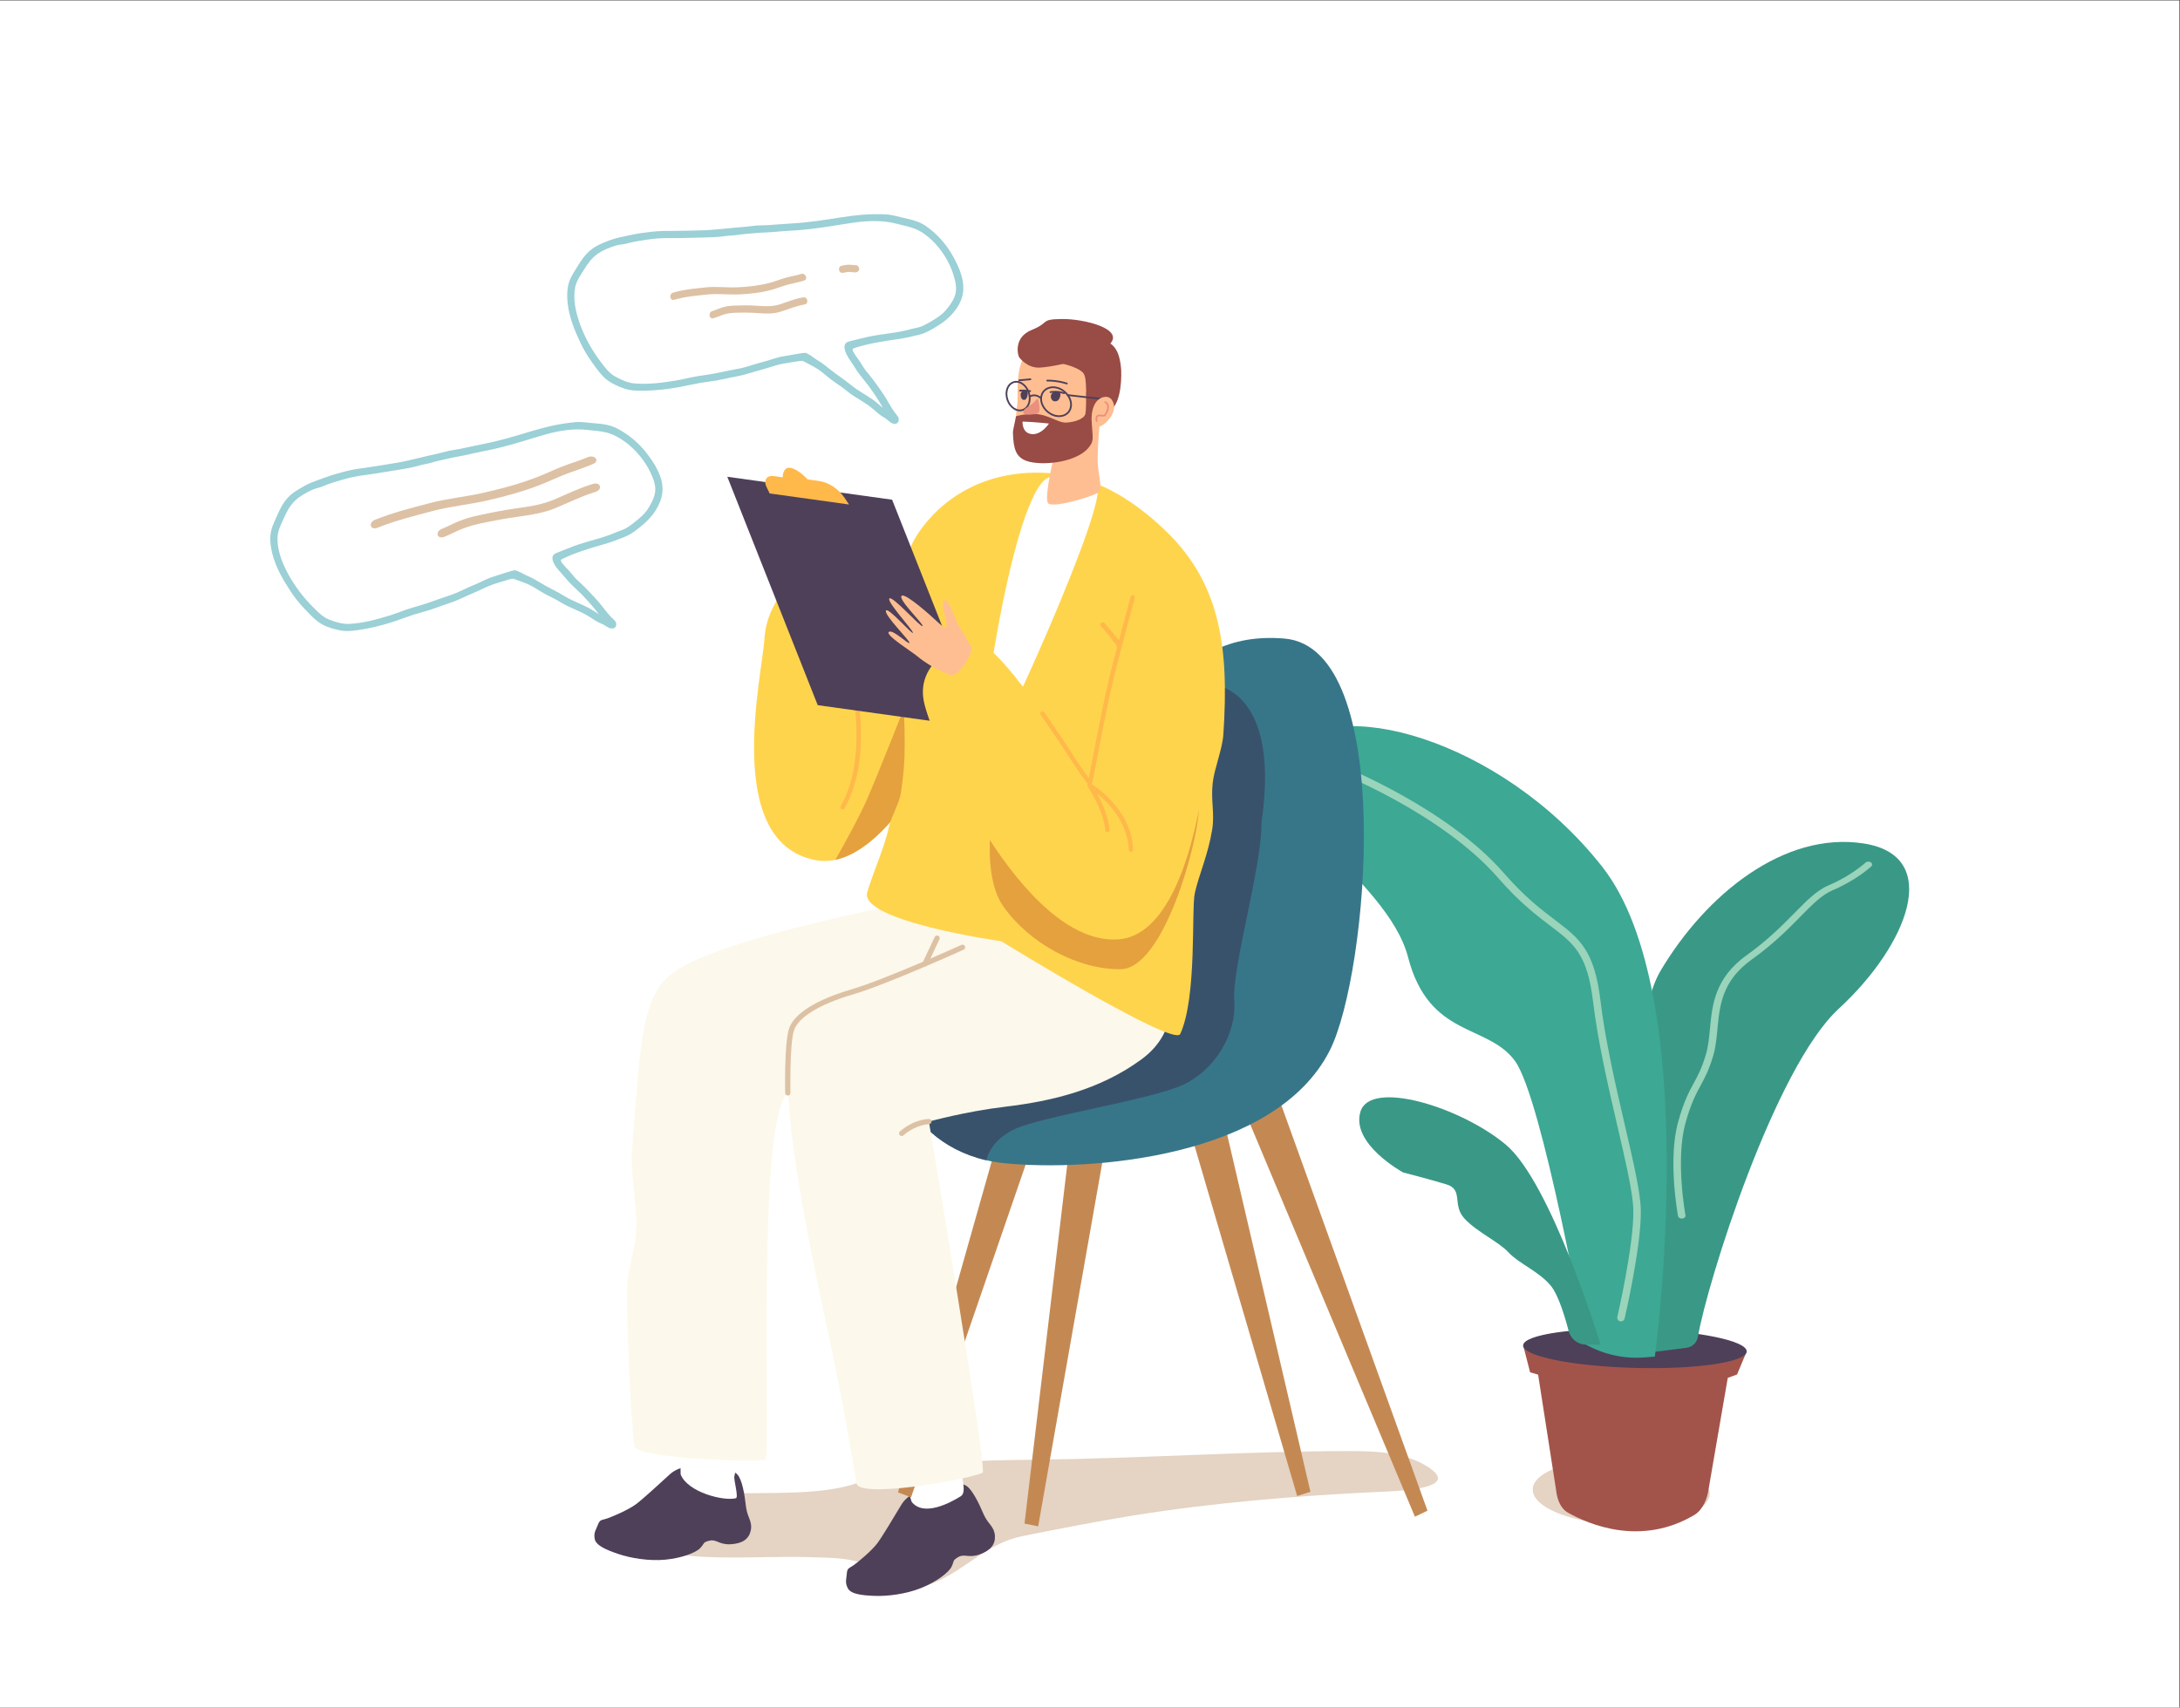 <?xml version="1.0" encoding="UTF-8" standalone="no"?>
<!-- Created with Inkscape (http://www.inkscape.org/) -->

<svg
   version="1.1"
   id="svg2"
   xml:space="preserve"
   width="3603.027"
   height="2822.667"
   viewBox="0 0 3603.027 2822.667"
   xmlns="http://www.w3.org/2000/svg"
   xmlns:svg="http://www.w3.org/2000/svg"><rect x="0" y="0" width="3603.027" height="2822.667" fill="#333333" stroke="none"/><defs
     id="defs6" /><g
     id="g8"
     transform="matrix(1.333,0,0,-1.333,0,2822.667)"><g
       id="g10"
       transform="scale(0.1)"><path
         d="M 27022.7,0 H 0 V 21170 H 27022.7 V 0"
         style="fill:#ffffff;fill-opacity:1;fill-rule:nonzero;stroke:none"
         id="path12" /><path
         d="m 21197.9,2647.1 c -10,-224.5 -509.1,-392.6 -1114.8,-375.4 -605.8,17.2 -1088.7,213.2 -1078.8,437.7 10,224.5 509.1,392.6 1114.8,375.4 605.7,-17.2 1088.7,-213.1 1078.8,-437.7"
         style="fill:#e5d3c3;fill-opacity:1;fill-rule:nonzero;stroke:none"
         id="path14" /><path
         d="m 18885.3,4492.8 86.1,-335.1 99.4,-28.9 224.3,-1441.4 c 13.6,-124.8 66.5,-225.3 141.7,-267.9 260.6,-147.7 906.1,-425.2 1571.8,-30.4 79.5,47.1 142.5,150.8 168.4,276.5 l 245.3,1423.3 115.1,41.6 119.4,284.9 -2771.5,77.4"
         style="fill:#a3544a;fill-opacity:1;fill-rule:nonzero;stroke:none"
         id="path16" /><path
         d="m 21656.8,4415.2 c -8.4,-133.3 -635.7,-224 -1401,-202.5 -765.3,21.4 -1378.9,146.9 -1370.5,280.1 8.4,133.3 635.7,224 1401,202.5 765.3,-21.4 1378.9,-146.8 1370.5,-280.1"
         style="fill:#4e4059;fill-opacity:1;fill-rule:nonzero;stroke:none"
         id="path18" /><path
         d="m 20464.1,4522.4 c 0,0 -438.9,3663.5 124.4,4613.8 563.3,950.2 1534.8,1733.1 2520.3,1579.4 985.5,-153.7 544.6,-1262 -311.5,-2050.2 -794.5,-731.5 -1630.2,-3394.6 -1745.3,-4068.2 -12.2,-71.3 -69.6,-126.1 -141.3,-135.2 l -445.2,-56.8 -1.4,117.2"
         style="fill:#399986;fill-opacity:1;fill-rule:nonzero;stroke:none"
         id="path20" /><path
         d="m 20851.9,6064 c -22.7,0 -42.5,13 -45.9,31.1 -5.3,28.5 -129,704.3 2,1171.6 71,253.3 133.1,367.7 193.2,478.4 50.8,93.5 98.7,181.8 149.2,351.6 30.3,101.7 40.6,210.3 51.5,325.3 27.9,293.5 59.5,626.1 457.7,910.7 261.1,186.6 442.7,371.2 588.6,519.5 156,158.6 279.3,283.9 431.8,348.3 273.4,115.4 448.5,276.1 450.2,277.7 16.6,15.3 45.9,17.2 65.4,4.2 19.6,-13 22,-35.9 5.4,-51.3 -7.5,-7 -188.3,-172.8 -477,-294.7 -135.1,-57.1 -253,-176.9 -402.3,-328.7 -148.2,-150.6 -332.5,-338 -599.6,-528.8 -370.9,-265.1 -399.7,-568.7 -427.6,-862.3 -11.2,-117.9 -21.8,-229.2 -53.7,-336.4 -52.4,-176 -101.8,-267.1 -154.2,-363.6 -58.4,-107.6 -118.8,-218.9 -188,-465.6 -127.3,-454.1 -2.1,-1138.5 -0.8,-1145.4 3.7,-19.8 -13.8,-38.3 -39.2,-41.2 -2.2,-0.3 -4.5,-0.4 -6.7,-0.4"
         style="fill:#9ad4ba;fill-opacity:1;fill-rule:nonzero;stroke:none"
         id="path22" /><path
         d="m 20518.4,4352.4 -129.6,-10 c -251.6,-19.3 -503.3,35.8 -723.7,158.6 v 0 c 0,0 -542.2,3059.3 -883.1,3520.5 -341,461.3 -1062.9,280.8 -1323.6,1283.5 -260.7,1002.7 -1965.3,1845.8 -1463.9,2557.3 501.3,711.5 2607,170.7 3870.4,-1434 1263.4,-1604.6 653.5,-6075.9 653.5,-6075.9"
         style="fill:#3da894;fill-opacity:1;fill-rule:nonzero;stroke:none"
         id="path24" /><path
         d="m 20098.3,4789.2 c -3.4,0 -7,0.4 -10.5,1.2 -25,5.8 -40.5,30.8 -34.7,55.7 2.1,8.9 207,894.8 198.4,1324.1 -4.2,207.4 -93.4,591.9 -196.7,1037.2 -113.4,488.5 -241.9,1042.2 -302.1,1543 -71.8,595.9 -234.4,719.4 -529.6,943.5 -171.3,130.1 -384.5,292 -644.9,591.5 -697.5,802.1 -1983.3,1310.3 -1996.3,1315.3 -23.8,9.3 -35.6,36.2 -26.3,60.1 9.3,23.9 36.2,35.6 60.1,26.3 13.1,-5.1 1320.2,-521.7 2032.6,-1340.9 254.1,-292.2 463,-450.9 630.9,-578.4 305.1,-231.6 489.2,-371.4 565.6,-1006.3 59.7,-495.8 187.6,-1046.9 300.4,-1533.1 104.5,-450.4 194.7,-839.3 199.1,-1056.4 8.8,-440.8 -192.2,-1310.1 -200.8,-1346.9 -5,-21.4 -24.1,-35.9 -45.2,-35.9"
         style="fill:#9ad4ba;fill-opacity:1;fill-rule:nonzero;stroke:none"
         id="path26" /><path
         d="M 18668.3,6982.7 C 18102.2,7453 16988.6,7791 16868,7390 c -120.6,-401 528.9,-753.7 528.9,-753.7 0,0 324.8,-83.5 538.3,-148.4 213.4,-65 64.9,-253.9 222.7,-423.9 157.8,-170.1 417.6,-281.4 547.5,-420.6 129.9,-139.2 371.2,-232 519.7,-408.3 95.8,-113.8 178.1,-386.6 224.4,-565.6 25.7,-99.2 115,-168.5 217.3,-168.5 h 179.4 c 0,0 -611.8,2011.4 -1177.9,2481.7"
         style="fill:#399986;fill-opacity:1;fill-rule:nonzero;stroke:none"
         id="path28" /><path
         d="m 8302.78,2406.7 c -230.15,313.3 908.06,249.5 1014.06,251.5 415.42,7.7 1004.56,-11.6 1394.16,158.6 223,97.3 170.4,240.8 398.4,241.8 84.8,0.3 161.9,-76.3 244.6,-84.4 133.9,-13 333.9,54.6 472.3,65.5 333.6,26.3 669.6,30.4 1004.1,34.2 1299.3,15.1 2600.4,104.8 3898.9,107.2 314.9,0.6 677.5,-14 956.3,-184.3 479.6,-292.9 -385.8,-312 -599.3,-322.2 -1006.7,-48 -2035.6,-132.2 -3031,-291.6 -461,-73.9 -916,-164.8 -1374.2,-255.4 -449.9,-89 -702.4,-418.2 -1112.9,-585 -353.4,-143.7 -447,16 -720.9,178.6 -242.8,144 -533,135 -805.4,144.1 -665.09,22.1 -1431.87,-72.5 -2075.41,122.4 -927.53,280.9 336.6,418.5 336.29,419 -80.72,109.9 37.39,-50.9 0,0"
         style="fill:#e5d3c3;fill-opacity:1;fill-rule:nonzero;stroke:none"
         id="path30" /><path
         d="m 11925.9,14988.4 -1320,-2346.2 c 0,0 -208.4,1327.1 -534,1393.4 -207.4,42.2 -565.66,-321.3 -593.37,-778.2 -27.71,-456.9 -524.49,-2530.7 636.07,-2748.9 1160.6,-218.2 2394.9,3124.3 2286.5,3671.3 -108.4,546.9 -475.2,808.6 -475.2,808.6"
         style="fill:#ffd44d;fill-opacity:1;fill-rule:nonzero;stroke:none"
         id="path32" /><path
         d="m 7415.55,2272.2 c 5.08,13.8 10.18,23.9 15.72,31.6 19.75,27.6 45.38,24 98,42.1 67.39,23.1 254.82,103.2 351.69,172.7 72.08,51.7 306.2,265.4 421.34,371.5 49.21,45.3 110.02,76.2 175.82,88.3 260.61,48.1 585.43,-2.7 664.3,-87.1 60.92,-65.2 91.34,-260.9 104.73,-382.1 4.77,-43.2 14.42,-85.6 28.84,-126.5 3.95,-11.2 8.1,-22.3 12.8,-33.3 17.34,-40.3 32.67,-96.4 20,-153 -24.03,-107.4 -103.19,-162.2 -248.5,-170.6 -145.31,-8.4 -174.8,65.3 -263.24,44.2 -88.45,-21.1 -58.97,-33.7 -115.83,-92.7 -56.86,-58.9 -233.76,-124.2 -433.82,-143.2 -200.07,-18.9 -429.62,19 -583.16,71.6 -153.54,52.7 -276.07,105.3 -290.81,187.5 -14.74,82.1 18.96,115.8 42.12,179"
         style="fill:#4e4059;fill-opacity:1;fill-rule:nonzero;stroke:none"
         id="path34" /><path
         d="m 9248.12,4483.3 c -54.1,-1201 -137.1,-1594.4 -142.81,-1614.9 -10.74,-38.5 55.06,-261.9 19.31,-271.7 -144.46,-40 -596.23,70.2 -685.4,294.5 0,0 1.93,381.3 -97.58,1548.1 204.02,-47 722.12,-28.2 906.48,44"
         style="fill:#ffffff;fill-opacity:1;fill-rule:nonzero;stroke:none"
         id="path36" /><path
         d="m 10499.9,1665.3 c 0.9,14.7 3,25.8 6.1,34.8 11,32.1 36.6,36 81.8,68.4 58,41.4 214.7,171.7 287.6,266 54.3,70.2 217.5,342 297.5,476.5 34.2,57.5 83.7,104.5 143.2,134.9 236,120.7 561.8,164.9 661.5,106.6 77,-45 162.2,-223.9 209.6,-336.2 17,-40 38.3,-77.9 63.9,-113 7,-9.6 14.1,-19.1 21.8,-28.2 28.1,-33.7 58.8,-83.1 62.9,-141 7.7,-109.8 -52.5,-184.9 -189.3,-234.5 -136.9,-49.6 -186.2,12.6 -264.9,-32.9 -78.8,-45.5 -46.9,-49.2 -84.5,-121.9 -37.7,-72.8 -188.5,-185.9 -374.8,-261.3 -186.3,-75.4 -417.1,-104.7 -579.2,-98.2 -162.2,6.5 -294.7,22 -332.3,96.4 -37.6,74.5 -15,116.4 -10.9,183.6"
         style="fill:#4e4059;fill-opacity:1;fill-rule:nonzero;stroke:none"
         id="path38" /><path
         d="m 11623.6,4308.2 c 291.6,-1166.3 324.6,-1567 325,-1588.3 0.7,-40 -4.9,-79.3 -36.3,-98.9 -127,-79.6 -458.9,-259.2 -608.5,-69.7 0,0 -107.2,365.9 -536.2,1455.4 208.9,13.4 700,179.6 856,301.5"
         style="fill:#ffffff;fill-opacity:1;fill-rule:nonzero;stroke:none"
         id="path40" /><path
         d="m 15875.2,7503.4 1823.8,-5061.6 -155.7,-74.6 -2117.3,5044.7 449.2,91.5"
         style="fill:#c48953;fill-opacity:1;fill-rule:nonzero;stroke:none"
         id="path42" /><path
         d="m 15133.4,7457.6 1114.4,-4781 -164.5,-52.7 -1407.4,4804.4 457.5,29.3"
         style="fill:#c48953;fill-opacity:1;fill-rule:nonzero;stroke:none"
         id="path44" /><path
         d="m 13283.1,7156.8 -580.2,-4874.9 169.3,-34.2 868.8,4930.4 -457.9,-21.3"
         style="fill:#c48953;fill-opacity:1;fill-rule:nonzero;stroke:none"
         id="path46" /><path
         d="m 12471,7392.3 -1336.6,-4723.8 161.8,-60.2 1630.4,4733.4 -455.6,50.6"
         style="fill:#c48953;fill-opacity:1;fill-rule:nonzero;stroke:none"
         id="path48" /><path
         d="m 11185.8,7655.1 c 126.4,-365.5 484.1,-738.3 1043,-867.3 74.3,-17.2 152.2,-30.1 233.6,-38 1051.7,-102.6 3349.1,65.9 4025,1398.8 482,950.6 827.7,4991.3 -561.2,5108.1 -1389,116.8 -1786.4,-1153.8 -2087.1,-2082.8 -161.9,-500.1 -304.5,-899.7 -456.2,-1223.3 -6.8,-14.5 -13.6,-28.9 -20.4,-43.2 -4.4,-9 -8.7,-18 -13,-26.9 -9,-18.3 -18,-36.4 -27.1,-54.1 -9,-17.6 -18,-35 -27,-52.2 -4.6,-8.6 -9.1,-17.1 -13.7,-25.5 -4.5,-8.5 -9.1,-16.9 -13.7,-25.2 -4.6,-8.3 -9.2,-16.6 -13.8,-24.8 -4.1,-7.4 -8.2,-14.7 -12.3,-21.9 -29.6,-51.9 -59.9,-101.4 -90.9,-148.6 -3.5,-5.3 -7,-10.6 -10.5,-15.9 -10.2,-15.4 -20.6,-30.6 -31.2,-45.6 -4.4,-6.3 -8.8,-12.6 -13.3,-18.8 -5.8,-8.2 -11.7,-16.4 -17.7,-24.6 -4.2,-5.7 -8.4,-11.3 -12.6,-16.9 -35.6,-47.6 -72.4,-92.7 -110.6,-135.5 -428.3,-480.5 -1330.2,-302.4 -1747.2,-1031.1 -2.5,-4.3 -4.9,-8.7 -7.2,-13.3 -83.9,-157.1 -87,-363.1 -14.9,-571.4"
         style="fill:#377689;fill-opacity:1;fill-rule:nonzero;stroke:none"
         id="path50" /><path
         d="m 10356.5,10512.4 c 81.5,142.8 286.6,507.8 391.9,747 133.4,302.7 529,1306.7 529,1306.7 35.5,-104.5 77.4,-654.8 83.7,-1159.7 -307,-464.8 -654.7,-820.4 -1004.6,-894"
         style="fill:#e5a13e;fill-opacity:1;fill-rule:nonzero;stroke:none"
         id="path52" /><path
         d="m 12043.8,10128.5 c 0,0 -3011.56,-506.5 -3702.16,-1017.9 -382.06,-282.9 -401.48,-832 -505.87,-2217.3 -19.26,-255.6 63.29,-673.7 53.5,-943.2 -11.33,-311.5 -113.4,-476 -112.07,-795.6 2.7,-647.7 31.4,-1300.3 86.14,-1910.5 13.92,-155.1 1525.18,-207.4 1627.14,-167.5 71.98,28.2 -120.39,4209.3 277.39,4546 0,0 1997.13,-329.6 3448.63,728.3 957.7,697.9 -1172.7,1777.7 -1172.7,1777.7"
         style="fill:#fcf8eb;fill-opacity:1;fill-rule:nonzero;stroke:none"
         id="path54" /><path
         d="m 11185.8,7655.1 c 126.4,-365.5 484.1,-738.3 1043,-867.3 40.3,144.7 137.5,280.7 344.5,382.3 321.6,157.8 1706.7,368.3 2102.6,556.1 396,187.8 659.2,637.5 627.6,1039.3 -31.4,401.8 347.5,1683.1 336.9,2204.4 267.1,1830.9 -746.6,1737.3 -746.6,1737.3 0,0 -657.3,-2160.8 -991.3,-2454 -76.4,-67.1 -265.2,-171.1 -516,-295.2 -8,-17.1 -16,-33.9 -24,-50.6 -4.3,-9 -8.7,-18 -13,-26.9 -9,-18.3 -18,-36.4 -27.1,-54.1 -8.9,-17.7 -17.9,-35.1 -27,-52.2 -4.5,-8.6 -9.1,-17.1 -13.7,-25.5 -4.5,-8.5 -9,-16.9 -13.7,-25.2 -4.5,-8.3 -9.1,-16.6 -13.8,-24.8 -4,-7.4 -8.2,-14.7 -12.3,-21.9 -29.6,-51.9 -59.9,-101.4 -90.9,-148.6 -3.4,-5.4 -6.9,-10.6 -10.5,-15.9 -10.2,-15.4 -20.6,-30.6 -31.2,-45.6 -4.3,-6.3 -8.7,-12.6 -13.3,-18.8 -5.8,-8.2 -11.7,-16.4 -17.7,-24.6 -4.2,-5.7 -8.4,-11.3 -12.6,-16.9 -35.6,-47.6 -72.4,-92.7 -110.6,-135.5 -428.3,-480.5 -1330.2,-302.4 -1747.2,-1031.1 -2.5,-4.3 -4.9,-8.7 -7.2,-13.3 -64.7,-126.8 -66,-335.3 -14.9,-571.4"
         style="fill:#39526b;fill-opacity:1;fill-rule:nonzero;stroke:none"
         id="path56" /><path
         d="m 13899.9,10068.8 c 0,0 -1407.1,-413.6 -2703.9,-912.4 -580.9,-223.4 -1028.1,-493.3 -1241.72,-651.5 -435.74,-322.7 -6.84,-2362.4 329.52,-3930.9 203.4,-948.3 297.2,-1577 336.8,-1796 32.3,-178.8 1291.1,26.5 1563,133 63.2,24.8 -666.5,4356 -666.5,4356 0,0 451.8,125.3 949.4,184.6 574.7,68.4 1168,209.2 1681.5,583.4 957.7,697.9 -248.1,2033.8 -248.1,2033.8"
         style="fill:#fcf8eb;fill-opacity:1;fill-rule:nonzero;stroke:none"
         id="path58" /><path
         d="m 13097.3,15301.6 c 369,-38.2 807.5,-195.6 1321.2,-675.7 708.1,-661.8 823.7,-1453.6 749.6,-2559.5 -12.1,-180.7 -111.6,-421.2 -131.8,-597.2 -25.5,-222.6 26.5,-378.4 -6.8,-582.2 -50.8,-311.8 -162.8,-554.7 -214.9,-784.9 -45.4,-200.4 29.5,-1288.2 -180.9,-1748.6 -77.6,-170 -2218.7,1149.7 -2218.7,1149.7 0,0 -1760.6,248.9 -1662.6,605.6 55.4,201.7 219.1,571.5 268.8,809.2 26.4,126.4 129.1,294.7 148.1,419.1 24.6,161.3 41.3,317.5 45.6,459 24.9,811.7 -170.6,2195.1 128.3,2701.1 214.6,363.3 763.1,906.9 1754.1,804.4"
         style="fill:#ffd44d;fill-opacity:1;fill-rule:nonzero;stroke:none"
         id="path60" /><path
         d="m 13024.7,15260.5 c 115.1,18.7 424.1,32.5 571.7,-99.7 184.8,-165.6 -1279.1,-3378.8 -1412.3,-3491.9 -133.1,-113 358,3513.1 840.6,3591.6"
         style="fill:#ffffff;fill-opacity:1;fill-rule:nonzero;stroke:none"
         id="path62" /><path
         d="m 13635.7,15937 c 0,0 -22.6,-227.4 -26.6,-444.3 -3.1,-169.6 65.2,-368.8 18.2,-418.1 -43.8,-46 -562.5,-204.5 -630.5,-141.2 -68,63.3 119.7,790 119.7,790 l 519.2,213.6"
         style="fill:#ffbe91;fill-opacity:1;fill-rule:nonzero;stroke:none"
         id="path64" /><path
         d="m 13242.3,16819.9 c 203.8,-29.3 359.9,-196.6 375.7,-401.9 23.4,-305.3 1.4,-591 -51.2,-678.9 -111.5,-186.5 -613.8,-304.2 -822.8,-226.1 -125.4,46.9 -145.8,176.4 -151,381.8 -3.5,136.6 22,249 23.5,307 3.8,145.1 -35,629.2 241.5,638.6 118,3.9 257.8,-2.4 384.3,-20.5"
         style="fill:#ffbe91;fill-opacity:1;fill-rule:nonzero;stroke:none"
         id="path66" /><path
         d="m 13090.4,16682.8 c 0,0 249.3,-40.3 335.4,-127 69.5,-70 15.1,-357.5 72.1,-432.7 57,-75.2 220.2,-78.6 274.9,-35.1 138.9,110.6 134.5,446.8 126.2,529.1 -28.9,286.8 -138.8,318.2 -303.9,371.3 -165,53.2 -604.1,-169.3 -504.7,-305.6"
         style="fill:#994b45;fill-opacity:1;fill-rule:nonzero;stroke:none"
         id="path68" /><path
         d="m 13556.1,16110 c -26.7,-1.2 -85.2,225.3 -88.9,196.6 0,-95.2 -1.5,-230.3 -9.4,-262.4 -15.9,-64.2 -127.5,-101.5 -233.9,-109.1 -106.5,-7.5 -231.1,108.4 -406.8,106.7 -120.6,-1.1 -189.3,-18.5 -220.7,-29.2 -2.8,-36.4 -38.2,-161.9 -37.1,-203.7 5.2,-205.4 40.3,-301.5 165.8,-348.4 182.2,-68.1 686.3,-26.4 807.5,216.8 43.8,87.9 -24.9,212.7 23.5,432.7"
         style="fill:#994b45;fill-opacity:1;fill-rule:nonzero;stroke:none"
         id="path70" /><path
         d="m 10446.7,11137 c 9.4,0 18.5,4.9 23.5,13.7 319.9,558.6 172.9,1340.6 166.5,1373.6 -2.8,14.7 -17.1,24.3 -31.8,21.4 -14.7,-2.8 -24.3,-17.1 -21.5,-31.8 1.6,-7.9 149.4,-795.4 -160.3,-1336.2 -7.4,-13.1 -2.9,-29.6 10.1,-37.1 4.2,-2.4 8.9,-3.6 13.5,-3.6"
         style="fill:#ffb94a;fill-opacity:1;fill-rule:nonzero;stroke:none"
         id="path72" /><path
         d="m 13005.9,15923.4 c 0,0 -194.8,21 -327.6,24.1 0,0 -10.4,-145.6 117.3,-155.6 120.9,-9.4 210.3,131.5 210.3,131.5"
         style="fill:#ffffff;fill-opacity:1;fill-rule:nonzero;stroke:none"
         id="path74" /><path
         d="m 13195.1,16288.8 c 4.7,0 9,3 10.4,7.7 1.7,5.8 -1.6,11.8 -7.4,13.5 -2.6,0.8 -65.4,19.1 -109.5,18.5 -43.3,-0.8 -64.8,-4.7 -65.7,-4.8 -5.9,-1.1 -9.8,-6.8 -8.7,-12.7 1.1,-5.8 6.7,-9.7 12.6,-8.7 0.2,0.1 20.9,3.7 62.2,4.5 40.7,0.7 102.4,-17.4 103,-17.6 1,-0.3 2,-0.4 3.1,-0.4"
         style="fill:#4e4059;fill-opacity:1;fill-rule:nonzero;stroke:none"
         id="path76" /><path
         d="m 12772.7,16314.4 c 5.3,0 9.9,3.8 10.7,9.2 0.9,5.9 -3.1,11.4 -9,12.3 -3.1,0.5 -76.5,11.8 -129.1,6.4 -6,-0.6 -10.3,-5.9 -9.7,-11.9 0.6,-6 6,-10.4 11.9,-9.7 49.9,5.1 122.8,-6.1 123.5,-6.2 0.6,-0.1 1.1,-0.1 1.7,-0.1"
         style="fill:#4e4059;fill-opacity:1;fill-rule:nonzero;stroke:none"
         id="path78" /><path
         d="m 13088.8,16317.6 c -37.9,0.4 -65.6,-33.9 -58.5,-71.1 4.4,-22.9 16.6,-44.7 46.5,-47.8 65.8,-6.7 77,86.1 69.6,98.3 -4.8,7.8 -27.3,20.4 -57.6,20.6"
         style="fill:#4e4059;fill-opacity:1;fill-rule:nonzero;stroke:none"
         id="path80" /><path
         d="m 12732.9,16323 c -33.5,25.9 -81.4,-2.7 -78.3,-44.9 2,-27 10.3,-57.4 36.7,-61.6 48.9,-7.8 55.7,84.7 50,97.1 -1.3,2.8 -4.2,6.1 -8.4,9.4"
         style="fill:#4e4059;fill-opacity:1;fill-rule:nonzero;stroke:none"
         id="path82" /><path
         d="m 13227.7,16408.3 c 4.5,0 8.8,2.9 10.3,7.5 1.8,5.7 -1.3,11.8 -7,13.7 -124.9,40.7 -242.1,37.3 -247,37.2 -6,-0.2 -10.7,-5.2 -10.5,-11.2 0.2,-6 5.1,-10.9 11.2,-10.5 1.2,0 118.5,3.3 239.6,-36.1 1.1,-0.4 2.2,-0.6 3.4,-0.6"
         style="fill:#4e4059;fill-opacity:1;fill-rule:nonzero;stroke:none"
         id="path84" /><path
         d="m 12638.4,16448.4 c 0.3,0 0.6,0.1 1,0.1 l 137.8,12.8 c 6,0.6 10.4,5.9 9.8,11.8 -0.6,6 -5.9,10.4 -11.8,9.8 l -137.8,-12.8 c -6,-0.5 -10.4,-5.8 -9.8,-11.8 0.5,-5.6 5.2,-9.9 10.8,-9.9"
         style="fill:#4e4059;fill-opacity:1;fill-rule:nonzero;stroke:none"
         id="path86" /><path
         d="m 12355.9,11402.3 c 0,0 -237.9,-1011.8 85.2,-1468.7 323,-456.9 921.3,-782.6 1453.3,-777.2 532.1,5.5 950.9,1547.3 969.5,1968.2 18.7,420.8 -730.6,-572.8 -1132.3,-561.9 -401.8,10.8 -1142.2,394.4 -1375.7,839.6"
         style="fill:#e5a13e;fill-opacity:1;fill-rule:nonzero;stroke:none"
         id="path88" /><path
         d="m 13665.9,16216.8 c 5.4,0 10.1,4.1 10.8,9.6 0.6,6 -3.7,11.4 -9.6,12 l -427.3,48.2 c -6,0.7 -11.3,-3.6 -12,-9.6 -0.7,-5.9 3.6,-11.3 9.6,-12 l 427.2,-48.1 c 0.5,-0.1 0.9,-0.1 1.3,-0.1"
         style="fill:#4e4059;fill-opacity:1;fill-rule:nonzero;stroke:none"
         id="path90" /><path
         d="m 12908.4,16222.8 h 0.1 z m 52.5,105.6 c -28.7,-25.7 -43.4,-63.1 -41.6,-105.1 v 0 c 4.2,-92.8 86.9,-180.7 184.4,-195.9 48.4,-7.5 92.3,3.8 123.6,31.9 28.7,25.7 43.5,63 41.6,105.1 -4.2,92.8 -86.9,180.6 -184.4,195.8 -9.8,1.6 -19.4,2.3 -28.7,2.3 -36.9,0 -69.9,-11.7 -94.9,-34.1 z m 139.5,-322.5 c -107.2,16.8 -198.1,113.8 -202.8,216.4 v 0 c -2.1,48.7 15.2,92.1 48.8,122.2 35.8,32.1 87.3,45.6 141.4,37.2 107.2,-16.7 198.2,-113.8 202.8,-216.3 2.2,-48.7 -15.2,-92.2 -48.8,-122.3 -28.8,-25.8 -67.8,-39.6 -110.2,-39.6 -10.2,0 -20.7,0.8 -31.2,2.4"
         style="fill:#4e4059;fill-opacity:1;fill-rule:nonzero;stroke:none"
         id="path92" /><path
         d="m 12534.4,16404.9 c -29.9,-26.8 -46.1,-70.8 -44.4,-120.6 v 0 c 3.1,-92.4 66.2,-176.3 140.6,-186.9 30.5,-4.3 58.7,4.1 81.4,24.5 29.9,26.8 46,70.8 44.4,120.6 -3.1,92.4 -66.2,176.3 -140.7,186.9 -5.2,0.7 -10.3,1.1 -15.4,1.1 -24.5,0 -47.1,-8.7 -65.9,-25.6 z m 93.2,-329 c -84.4,12 -155.9,105.2 -159.3,207.6 -1.9,56.3 16.9,106.4 51.6,137.5 27.2,24.5 62.3,35.1 98.9,29.9 84.4,-12.1 155.8,-105.2 159.3,-207.7 1.9,-56.3 -16.9,-106.3 -51.6,-137.5 -22.7,-20.3 -50.9,-31.1 -80.8,-31.1 -6,0 -12.1,0.4 -18.1,1.3"
         style="fill:#4e4059;fill-opacity:1;fill-rule:nonzero;stroke:none"
         id="path94" /><path
         d="m 12908.4,16224.3 c 2.7,0 5.3,1 7.4,2.9 4.4,4 4.7,10.9 0.6,15.3 -0.7,0.8 -69.6,74.1 -154.4,24 -5.2,-3.1 -6.9,-9.7 -3.9,-14.9 3.1,-5.1 9.8,-6.8 14.9,-3.8 69.9,41.3 125.1,-17.5 127.4,-20 2.2,-2.3 5.1,-3.5 8,-3.5"
         style="fill:#4e4059;fill-opacity:1;fill-rule:nonzero;stroke:none"
         id="path96" /><path
         d="m 13581.8,16176.9 c 23.4,37.6 60.4,65.6 103.8,74.6 44.2,9.2 96.2,-0.5 122.1,-80.1 47.5,-146.1 -178.6,-355.8 -257.3,-276.7 -7.5,7.6 -11.8,18 -12.9,28.6 -11.2,109.8 8.4,196.2 44.3,253.6"
         style="fill:#ffbe91;fill-opacity:1;fill-rule:nonzero;stroke:none"
         id="path98" /><path
         d="m 13597.8,15943.7 c 1.1,0 2.1,0.2 3.2,0.5 5.7,1.7 9,7.8 7.2,13.5 -0.1,0.4 -11.6,40.3 7.3,51.7 9.6,5.7 24.6,3.6 39.1,1.7 18.9,-2.6 40.4,-5.5 53.7,9.9 17.9,20.9 43.7,68.7 41.4,115 -2.3,48 -40.8,61.2 -42.5,61.8 -5.6,1.8 -11.8,-1.2 -13.7,-7 -1.8,-5.6 1.2,-11.7 6.9,-13.6 1.1,-0.4 26,-9.5 27.7,-42.3 1.9,-39.6 -21.2,-82.2 -36.3,-99.7 -5.6,-6.5 -19.5,-4.6 -34.3,-2.6 -17.4,2.4 -37.1,5 -53.2,-4.6 -33.7,-20.3 -17.6,-74.3 -16.8,-76.6 1.4,-4.7 5.7,-7.7 10.3,-7.7"
         style="fill:#ea907e;fill-opacity:1;fill-rule:nonzero;stroke:none"
         id="path100" /><path
         d="m 12874.5,16217.5 c -1.9,10.5 -15.3,13.8 -21.9,5.4 -18.8,-23.5 -54.3,-61 -109.7,-93.5 -81.7,-47.8 -77.6,-103 29.2,-96 106.8,7 115.9,15 116.8,69.8 0.4,29.2 -8.4,81.8 -14.4,114.3"
         style="fill:#ea907e;fill-opacity:1;fill-rule:nonzero;stroke:none"
         id="path102" /><path
         d="m 11826.4,13200.5 c -48.8,63.9 -132.7,130.1 -155.5,179.4 3.8,-0.4 52.1,10.3 54.5,12.6 48,45.8 -87,310.1 -9.8,339.6 40.7,15.5 89.8,-143 157.4,-286.9 41.7,-88.9 111,-166.7 133.2,-237.1 10.7,-34.1 -31.3,-52.5 -17.8,-115.3 5.5,-26 -26.4,-43.2 -44.9,-24.1 -42,43.3 -86,91.2 -117.1,131.8"
         style="fill:#ffbe91;fill-opacity:1;fill-rule:nonzero;stroke:none"
         id="path104" /><path
         d="m 10138.7,12430.8 2043.4,-284.7 -1120.8,2832.3 -2043.49,284.6 1120.89,-2832.2"
         style="fill:#4e4059;fill-opacity:1;fill-rule:nonzero;stroke:none"
         id="path106" /><path
         d="m 10526.8,14919.2 -58.7,87.4 c -72.8,108.3 -194.4,187.8 -312.4,204.2 l -142.8,19.9 c 0,0 -117.18,130.1 -213.97,143.6 -96.8,13.5 -94.07,-118 -94.07,-118 l -115.16,16.1 c -81.66,11.3 -125.05,-53.8 -87.61,-131.7 l 40.65,-84.4 984.06,-137.1"
         style="fill:#ffb94a;fill-opacity:1;fill-rule:nonzero;stroke:none"
         id="path108" /><path
         d="m 14229.6,14461.8 -720.6,-3025 c 0,0 -1091.4,1795.7 -1424.4,1782.6 -212.2,-8.4 -727,-260.2 -629.8,-742.9 97.2,-482.8 1219.4,-3016.4 2401.6,-2950.9 1182.3,65.6 1305.9,3671.7 1052.6,4214 -253.4,542.2 -679.4,722.2 -679.4,722.2"
         style="fill:#ffd44d;fill-opacity:1;fill-rule:nonzero;stroke:none"
         id="path110" /><path
         d="m 11637.6,13450.9 c 128,-120.5 296.3,-119.6 411.4,-296.1 20.2,-50.8 -149.6,-392.4 -272.3,-347.9 -171.7,62.1 -328.2,167.4 -396.8,225.7 -68.7,58.4 -409.3,269.6 -359.4,306.6 49.8,37.1 242.9,-159.5 255.3,-136.1 12.3,23.5 -322.1,350.2 -290.1,401 27.6,43.8 325.4,-302.2 333.6,-276.1 8.1,26.1 -329.7,387.5 -292.1,425.8 37.5,38.3 391.3,-363.1 410.9,-342.1 19.6,21 -314.8,337.8 -257.4,376.3 47,31.5 339.6,-226.8 456.9,-337.1"
         style="fill:#ffbe91;fill-opacity:1;fill-rule:nonzero;stroke:none"
         id="path112" /><path
         d="m 13276.8,16685.1 c 0,0 -251.5,-64.1 -392.5,-68.6 -141.1,-4.5 -238.4,110.2 -251.2,135.1 -12.9,24.9 -68.6,240.5 160.3,332.8 228.8,92.4 97.5,131.7 372.5,135 274.9,3.3 800.5,-124.9 582.3,-323.8 -218.2,-198.8 -471.4,-210.5 -471.4,-210.5"
         style="fill:#994b45;fill-opacity:1;fill-rule:nonzero;stroke:none"
         id="path114" /><path
         d="m 14022.6,10609.7 c 0.3,0 0.7,0 1,0 15,0.6 26.7,13.2 26.1,28.2 -18.7,515.6 -506.2,810 -526.9,822.3 -10.9,6.4 -24.9,4.5 -33.6,-4.7 -8.7,-9.2 -9.9,-23.3 -2.8,-33.8 2,-3 202.4,-304.5 216.2,-540.3 0.9,-15 13.7,-26.4 28.7,-25.5 15,0.9 26.4,13.7 25.5,28.7 -9.3,158.8 -93.8,338.9 -156.7,452.9 143.1,-116 383,-360.2 395.4,-701.6 0.5,-14.7 12.6,-26.2 27.1,-26.2"
         style="fill:#ffb94a;fill-opacity:1;fill-rule:nonzero;stroke:none"
         id="path116" /><path
         d="m 12910.2,12349.8 c 12.4,8.4 29.3,5.3 37.8,-7.1 1.7,-2.5 174.2,-253.9 228.1,-334.5 9.8,-14.7 27.6,-42.1 50.2,-77 61.6,-94.9 209.2,-322.3 273.9,-405.8 3.5,18.2 7.8,41 12.7,66.8 50.1,264.2 183.3,966.1 274.9,1317.4 21,80.4 42.1,160.7 62.5,238.3 -5.1,4.8 -8.6,11.7 -8.7,20.9 0,16.9 -27.8,38.4 -37.2,51 -18.2,24.4 -34.6,49.9 -54.1,73.5 -34.1,41.1 -71.2,79.3 -103.4,122 -23.3,30.8 28.8,60.7 51.8,30.3 39.2,-51.9 86.6,-96.8 125,-149.3 13.8,-19 33.7,-39 49.9,-60.6 78.8,297.6 143.1,535 144.5,540.1 4.2,14.3 19.2,22.6 33.7,18.5 14.4,-4.2 22.7,-19.2 18.5,-33.6 -2,-6.8 -118,-435.7 -229.9,-864.8 -91.2,-349.6 -224.1,-1050.1 -274.2,-1313.8 -14.1,-74.5 -20.4,-107.8 -22.2,-115.1 -2.8,-11.8 -11.8,-20.4 -23.5,-22.4 -2.5,-0.5 -4.9,-0.9 -7.4,-0.9 -24.1,0 -59.8,37.9 -332.4,458 -22.4,34.6 -40,61.7 -49.8,76.3 -53.7,80.4 -226,331.5 -227.7,334 -8.5,12.4 -5.3,29.3 7,37.8"
         style="fill:#ffb94a;fill-opacity:1;fill-rule:nonzero;stroke:none"
         id="path118" /><path
         d="m 9767.86,7589.9 c 0.23,0 0.46,0 0.68,0 17.99,0.4 32.28,15.2 31.9,33.2 -0.12,6 -11.73,600.4 43.88,774.1 52.29,163.4 320.28,326.7 735.18,448 414.2,121.1 1358.9,549.2 1368.4,553.5 16.3,7.5 23.6,26.8 16.2,43.2 -7.5,16.4 -26.8,23.6 -43.2,16.2 -9.4,-4.3 -949.9,-430.5 -1359.7,-550.3 -442.4,-129.4 -719.08,-303.6 -778.94,-490.7 -58.89,-184 -47.47,-770.4 -46.96,-795.3 0.37,-17.8 14.88,-31.9 32.56,-31.9"
         style="fill:#ddc1a4;fill-opacity:1;fill-rule:nonzero;stroke:none"
         id="path120" /><path
         d="m 11468.6,9191.1 c 12.2,0 23.9,6.9 29.5,18.7 l 150.2,318.4 c 7.7,16.3 0.7,35.7 -15.5,43.4 -16.3,7.7 -35.7,0.7 -43.4,-15.6 l -150.2,-318.4 c -7.7,-16.2 -0.7,-35.7 15.5,-43.3 4.5,-2.2 9.2,-3.2 13.9,-3.2"
         style="fill:#ddc1a4;fill-opacity:1;fill-rule:nonzero;stroke:none"
         id="path122" /><path
         d="m 11179.7,7087.8 c 7.6,0 15.2,2.6 21.4,8 157.3,137 314.4,138.6 316,138.6 17.9,0 32.5,14.6 32.5,32.6 0,18 -14.6,32.6 -32.5,32.6 -7.4,0 -183.3,-1.8 -358.8,-154.6 -13.6,-11.9 -15,-32.4 -3.2,-46 6.5,-7.4 15.5,-11.2 24.6,-11.2"
         style="fill:#ddc1a4;fill-opacity:1;fill-rule:nonzero;stroke:none"
         id="path124" /><path
         d="m 11844.9,17525.1 c -19.3,-71.7 -67.6,-136.1 -114.2,-192.5 -53.6,-64.7 -126.9,-108 -198.5,-150 -35.8,-21 -72.3,-41.3 -111,-56.3 -42.2,-16.3 -86.9,-20.5 -130.1,-33 -170.7,-49.1 -352.1,-56.7 -525.8,-94.3 -72.8,-15.8 -230.9,-56 -240.9,-58.8 -80.7,-22.2 -54.1,-107.6 -26.3,-163.3 15,-30 33.6,-57.3 52.7,-84.8 34.6,-49.9 64.7,-103.6 100.8,-152.4 37.1,-50.3 79.2,-96.7 116.4,-147.1 36.8,-49.7 71.4,-100.9 105.6,-152.4 26.9,-40.6 50,-82.8 74.2,-124.5 -32.7,26.6 -62.6,56.4 -96.3,82 -95.4,72.7 -204.4,124.2 -297,201 -87.9,72.9 -185.7,132.5 -273.9,205.4 -47.3,39.1 -95.8,76.8 -149.4,107.1 -23.4,13.2 -118,89.4 -148.49,89.1 -35.63,-0.4 -191.79,-30.5 -269.14,-43.1 -89.2,-14.4 -172.55,-50.3 -260.11,-71.7 -92.32,-22.6 -180.54,-58.5 -273.64,-77.6 -87.2,-18 -174.52,-33.1 -261.49,-52.4 -89.58,-19.9 -181.33,-31.3 -271.91,-45.7 -91.11,-14.5 -179.9,-39.3 -270.87,-54.2 -166.42,-27.3 -347.92,-50.8 -516.71,-34.3 -79.06,7.7 -160.46,46.2 -229.59,83.8 -77.76,42.3 -130.51,116.1 -182.99,185.5 -105.28,139.2 -193.68,297.2 -253.51,461.5 -51.61,141.8 -91.8,310.6 -61.13,461.6 17.04,83.9 69.72,153.3 113.71,225 44.19,72 92.48,136.7 161.44,186.9 66.3,48.2 152.09,80.8 229.96,104.9 41.08,12.8 85.36,12 126.98,23.2 43.47,11.7 85.65,22.1 130.16,29.3 87.5,14.3 175.26,29.3 263.76,35.8 95.91,7 192.41,2.7 288.48,4.7 89.85,1.9 179.73,4.1 269.57,6.4 83.65,2.2 171.25,4 254.1,14.9 40.39,5.3 77.25,10.9 118.16,11.7 44.73,0.9 87.75,12.3 132.2,15.5 87.85,6.5 174.32,18 262.52,20.4 92.97,2.5 185.3,15 278.22,19.6 93.26,4.7 185.47,12.3 278.32,22.4 187.1,20.5 371.4,56 557.7,81.9 167.7,23.3 355.5,28.6 519.6,-15.2 78.9,-21.1 156,-33.6 231.9,-64.7 78.2,-32.1 145.5,-81.7 206.8,-140.3 120.2,-114.7 218.2,-271.6 267.1,-430.5 23.5,-76.3 44.1,-160.9 22.6,-240.5 z m -33.6,481.4 c -83,145.9 -192.6,268.2 -329.9,364.9 -67.5,47.5 -158,77 -238.2,93.1 -85.5,17.2 -169.8,47.5 -257.3,52.1 -191.5,10 -376.5,-7.8 -565.3,-37.8 -201.2,-32 -403.2,-63.8 -606.85,-74.6 -97.5,-5.1 -194.54,-15.2 -291.88,-20.9 -47.51,-2.7 -95.22,-1.5 -142.68,-4.8 -48.7,-3.5 -96.73,-13 -145.44,-16.3 -184.21,-12.6 -366.53,-40.5 -551.86,-43.8 -100.39,-1.8 -200.82,-5.8 -301.21,-6.2 -97.48,-0.5 -195,1 -292.06,-9.6 -92.82,-10.2 -187.57,-23.3 -278.77,-43.6 -88.42,-19.6 -177.35,-34.3 -261.56,-67.7 -83.62,-33.2 -161.11,-62.3 -231,-121.5 -66.62,-56.5 -113.78,-127 -158.63,-201 -43.14,-71.3 -90.31,-137.2 -110.58,-219.1 -19,-76.8 -18.48,-156.6 -9.73,-234.9 19.73,-176.4 83.69,-331.1 158.32,-489.8 40.74,-86.6 90.28,-168.7 146.44,-246.2 53.76,-74.2 110.52,-158.6 183.86,-214.9 62.44,-48 144.64,-83.9 219,-108.7 83.47,-27.8 169.66,-26.3 256.62,-24.4 193.96,4.2 380.48,32.5 569.76,74.8 73.83,16.4 148.44,29 223.55,38 115.78,13.7 228.18,45 342.85,65 100.66,17.7 193.09,53.8 291.46,78.8 92.71,23.7 184.78,60.9 278.63,77.9 70.77,12.7 141.99,23.5 213.14,34.5 19.21,2.9 38.59,-1.7 55.1,-11.9 10.9,-6.8 22.5,-12.7 33.82,-18.3 62.8,-31.5 120.2,-61.6 175.9,-105.2 60.2,-47.3 116.5,-98.8 181.1,-140.7 47.5,-30.8 92.9,-64.5 136.7,-100.3 102.4,-83.6 226.7,-137.5 325.7,-224.8 44,-38.8 86.6,-76.4 138.2,-105.1 44.4,-24.6 79.7,-81.6 136,-73.2 15.3,2.3 29.5,13.5 34.9,28.2 15.6,43.3 -9.7,65.9 -34.7,98.1 -32.8,42.2 -59,83.8 -84.8,130.3 -57.3,103.5 -130.4,203 -200.3,297 -25.4,34.2 -52.7,66.8 -80,99.5 -36.7,44.2 -60.3,96.6 -94.9,142.2 -22.5,29.6 -41.7,56 -56,82.2 -6.9,12.6 -30.5,45.3 -8.1,57.2 178.6,60 366.2,88.2 552.3,114.8 89.4,12.7 176,32.9 263.6,54.7 88.4,22 166.6,70.9 243.1,118.6 129.3,80.5 252.7,209 292.4,360.7 44.5,170.2 -38.1,357.5 -120.7,502.7"
         style="fill:#9ad0d6;fill-opacity:1;fill-rule:nonzero;stroke:none"
         id="path126" /><path
         d="m 9931.97,17777.9 c -63.03,-21 -129.34,-29.3 -193.12,-47.6 -63.44,-18.3 -124.78,-43.3 -188.49,-60.7 -132.07,-36 -269.46,-50.6 -405.9,-56.9 -129.29,-5.9 -258.65,12.6 -387.77,-0.6 -137.68,-14.2 -277.38,-26.3 -410.68,-65.3 -54.83,-16.1 -41.34,-105.1 14.19,-88.9 133.29,39.1 273,51.2 410.68,65.3 135.13,13.9 271.74,-5.6 407.39,1.7 136.23,7.3 273.09,22.9 404.49,61 66.17,19.1 130.25,45.5 196.94,62.8 63.27,16.4 127.39,26.5 189.58,47.3 54.82,18.3 17.26,100.1 -37.31,81.9"
         style="fill:#ddc1a4;fill-opacity:1;fill-rule:nonzero;stroke:none"
         id="path128" /><path
         d="m 10613.3,17886.7 c -29.4,-0.2 -58.1,6.3 -87.5,6 -29.4,-0.4 -58.3,-7.1 -87.2,-11.9 -57.1,-9.4 -43.1,-98.3 14.2,-88.8 24.1,4 49.6,11.1 74.2,11.3 25.5,0.2 50.7,-6.2 76.3,-6.1 24.5,0.1 46.6,13.7 49.7,39.7 2.7,22 -15.5,49.8 -39.7,49.8"
         style="fill:#ddc1a4;fill-opacity:1;fill-rule:nonzero;stroke:none"
         id="path130" /><path
         d="m 9959.77,17487.6 c -99.64,-15.4 -191.95,-53.9 -287.11,-85.4 -97.25,-32.1 -190.48,-25.1 -290.96,-18 -94.52,6.7 -189.33,5.2 -283.95,1.4 -49.09,-2 -94.63,-8.5 -141.77,-22.5 -42.08,-12.6 -81.98,-33.2 -123.81,-45.2 -54.92,-15.9 -41.41,-105 14.19,-88.9 40.23,11.6 77.86,30.2 117.8,43.1 48.94,15.8 96.54,22.5 147.78,24.6 98.99,4.1 197.29,2.8 296.07,-4.7 89.98,-6.8 178.45,-10 265.75,16.6 100.37,30.5 195.83,74 300.2,90.2 57.24,8.8 43.14,97.7 -14.19,88.8"
         style="fill:#ddc1a4;fill-opacity:1;fill-rule:nonzero;stroke:none"
         id="path132" /><path
         d="m 8122.96,15075.3 c -9.36,-73.6 -48.37,-144 -86.92,-206.2 -44.28,-71.4 -111,-124.3 -176.2,-175.7 -32.53,-25.7 -65.92,-50.8 -102.23,-70.9 -39.6,-21.9 -83.27,-32.2 -124.45,-50.4 -162.38,-71.9 -341.02,-104.2 -508.01,-165.2 -69.95,-25.5 -221.06,-86.9 -230.66,-91 -76.89,-33.1 -38.84,-114 -3.73,-165.4 18.95,-27.7 41.12,-52.2 63.77,-76.8 41.1,-44.8 78.19,-93.8 120.58,-137.2 43.69,-44.8 91.66,-85.1 135.45,-129.9 43.19,-44.3 84.44,-90.2 125.34,-136.6 32.2,-36.5 60.82,-75.1 90.45,-113.2 -35.98,21.9 -69.68,47.3 -106.49,68.1 -104.44,59 -219.45,95.2 -321.7,158.6 -97.03,60.2 -202.03,105.9 -299.33,166.1 -52.21,32.3 -105.39,63.1 -162.58,85.8 -24.99,9.9 -129.07,72.5 -159.26,68 -35.25,-5.2 -185.85,-56.4 -260.76,-79.3 -86.4,-26.6 -164.09,-73.4 -247.9,-106.6 -88.38,-35 -170.89,-82.5 -260.51,-114.2 -83.94,-29.6 -168.38,-56.5 -251.91,-87.5 -86.02,-31.9 -175.37,-55.7 -263.14,-82.4 -88.27,-26.8 -172.85,-63.5 -260.94,-90.6 -161.15,-49.7 -337.74,-97.8 -507.21,-104.5 -79.38,-3.1 -165.25,23.9 -238.87,51.8 -82.81,31.3 -145.12,97.2 -206.57,158.8 -123.29,123.6 -232.4,268 -314.07,422.7 -70.46,133.3 -133.29,295.1 -123.5,448.9 5.45,85.4 48.17,161.4 81.97,238.4 33.97,77.3 72.98,148 134.45,207.2 59.11,56.8 139.66,100.7 213.51,135.3 38.96,18.2 82.93,23.5 122.63,40.2 41.47,17.5 81.84,33.6 124.95,46.8 84.74,26.1 169.62,53 256.42,71.4 94.06,20 190.25,28.9 285.14,44 88.75,14.2 177.51,28.5 266.19,43.1 82.57,13.5 169.11,27.3 249.69,49.4 39.29,10.8 75.05,21.3 115.47,27.7 44.18,7 85.26,24.1 128.84,33.4 86.16,18.4 170.24,41.6 257.29,56 91.75,15.2 181.52,40.1 272.95,57.4 91.76,17.3 182.06,37.4 272.61,60.1 182.61,45.8 360.36,106.1 541.4,157.2 162.94,45.9 348.27,76.8 516.82,55.8 81.05,-10.1 159.06,-12 238.52,-32.5 81.88,-21.1 155.34,-61.1 224.05,-110.8 134.69,-97.3 253.19,-239.3 323.26,-390.1 33.66,-72.4 65.61,-153.4 55.19,-235.2 z m -98.91,472.3 c -102.16,133.2 -227.34,239.5 -376.62,316.6 -73.27,37.9 -166.96,54.7 -248.62,59.7 -87.02,5.4 -174.74,23.9 -262.01,16.5 -191.04,-16.2 -371.95,-59 -554.84,-114.5 -194.94,-59 -390.77,-118.2 -591.05,-156.6 -95.89,-18.4 -190.64,-41.6 -286.31,-60.5 -46.68,-9.2 -94.12,-14.4 -140.68,-24.2 -47.77,-10.1 -94.06,-26.1 -141.86,-36 -180.77,-37.6 -357.6,-90.1 -540.74,-118.6 -99.21,-15.5 -198.14,-33.1 -297.54,-47.3 -96.51,-13.7 -193.33,-25.5 -288.02,-49.3 -90.58,-22.7 -182.64,-48.6 -270.24,-81.1 -84.91,-31.5 -171,-58.2 -249.87,-102.9 -78.32,-44.2 -151.12,-83.6 -212.28,-151.8 -58.31,-65 -95.41,-141.3 -129.75,-220.8 -33.02,-76.4 -70.76,-148.1 -79.67,-232.1 -8.34,-78.7 3.05,-157.6 22.38,-234 43.6,-172 128.06,-316.6 223.62,-463.6 52.16,-80.2 112.44,-154.8 178.64,-224 63.38,-66.1 131.11,-142 211.46,-187.8 68.4,-39 154.72,-63.4 231.76,-77.8 86.49,-16.2 171.67,-2.9 257.56,10.8 191.57,30.6 372.49,84.1 554.25,151.8 70.89,26.3 143.07,49 216.28,68.1 112.82,29.4 219.9,75.7 330.77,111.2 97.31,31.2 183.96,79.6 277.99,117.8 88.63,36.1 174.75,85.5 265.42,115.1 68.37,22.3 137.46,42.7 206.45,63.2 18.62,5.6 38.44,3.7 56.21,-4.2 11.71,-5.2 24.01,-9.5 35.98,-13.6 66.47,-22.6 127.49,-44.6 188.58,-80.2 66.14,-38.6 128.91,-81.9 198.65,-114.6 51.2,-24.1 100.79,-51.3 149.06,-80.7 112.83,-68.9 243.3,-105.4 353.34,-178.4 48.86,-32.5 96.22,-63.8 151.2,-85.2 47.36,-18.4 90.06,-70 144.72,-54 14.88,4.4 27.44,17.3 30.69,32.6 9.6,45.1 -18.51,64.1 -47.67,92.5 -38.28,37.4 -69.9,75 -101.77,117.6 -70.88,94.6 -156.9,183.2 -238.92,266.9 -29.82,30.4 -61.39,58.9 -92.87,87.7 -42.41,38.7 -72.9,87.4 -113.44,127.8 -26.32,26.3 -48.92,49.8 -66.67,73.8 -8.5,11.6 -36.35,40.8 -15.75,55.6 168.74,83.8 350.68,137.3 531.45,189 86.79,24.8 169.91,56.6 253.68,90.1 84.53,33.9 155.32,93.1 224.63,150.7 117.2,97.4 221.91,241.5 240.52,397.2 20.9,174.7 -86.44,349 -188.1,481.5"
         style="fill:#9ad0d6;fill-opacity:1;fill-rule:nonzero;stroke:none"
         id="path134" /><path
         d="m 7284.02,15504.6 c -103.76,-44.6 -213.91,-75.3 -319.1,-117 -104.64,-41.5 -205.28,-90.2 -310.42,-130.7 -217.97,-84.1 -446.37,-144.7 -673.81,-195.4 -215.52,-48 -432.94,-67.5 -647.62,-124 -228.95,-60.2 -461.4,-118.7 -681.2,-206.7 -90.41,-36.2 -61.39,-135.9 30.17,-99.2 219.79,87.9 452.26,146.4 681.19,206.6 224.69,59.2 454.28,79.8 680.33,131.5 227,51.8 454.47,113.5 671.16,199.7 109.13,43.4 214.24,94.5 324.36,135.9 104.48,39.3 210.85,71.5 313.21,115.5 90.22,38.7 21.53,122.3 -68.27,83.8"
         style="fill:#ddc1a4;fill-opacity:1;fill-rule:nonzero;stroke:none"
         id="path136" /><path
         d="m 7351.58,15174.5 c -165.3,-49.7 -316.69,-124 -473.34,-190.9 -160.08,-68.5 -316.31,-89.9 -484.66,-113.5 -158.36,-22.2 -316.62,-54.1 -474.37,-88.6 -81.84,-18 -157.44,-40 -235.15,-71.4 -69.37,-28.1 -134.52,-64.7 -203.5,-92.1 -90.58,-36 -61.54,-135.7 30.16,-99.3 66.36,26.4 127.85,60.1 193.63,87.8 80.59,34 159.6,57 245.03,75.7 165.04,36.2 329.33,66 494.86,88.6 150.79,20.6 298.78,45 442.67,103.8 165.42,67.5 321.69,148.6 494.83,200.6 94.96,28.6 64.92,127.9 -30.16,99.3"
         style="fill:#ddc1a4;fill-opacity:1;fill-rule:nonzero;stroke:none"
         id="path138" /></g></g></svg>
